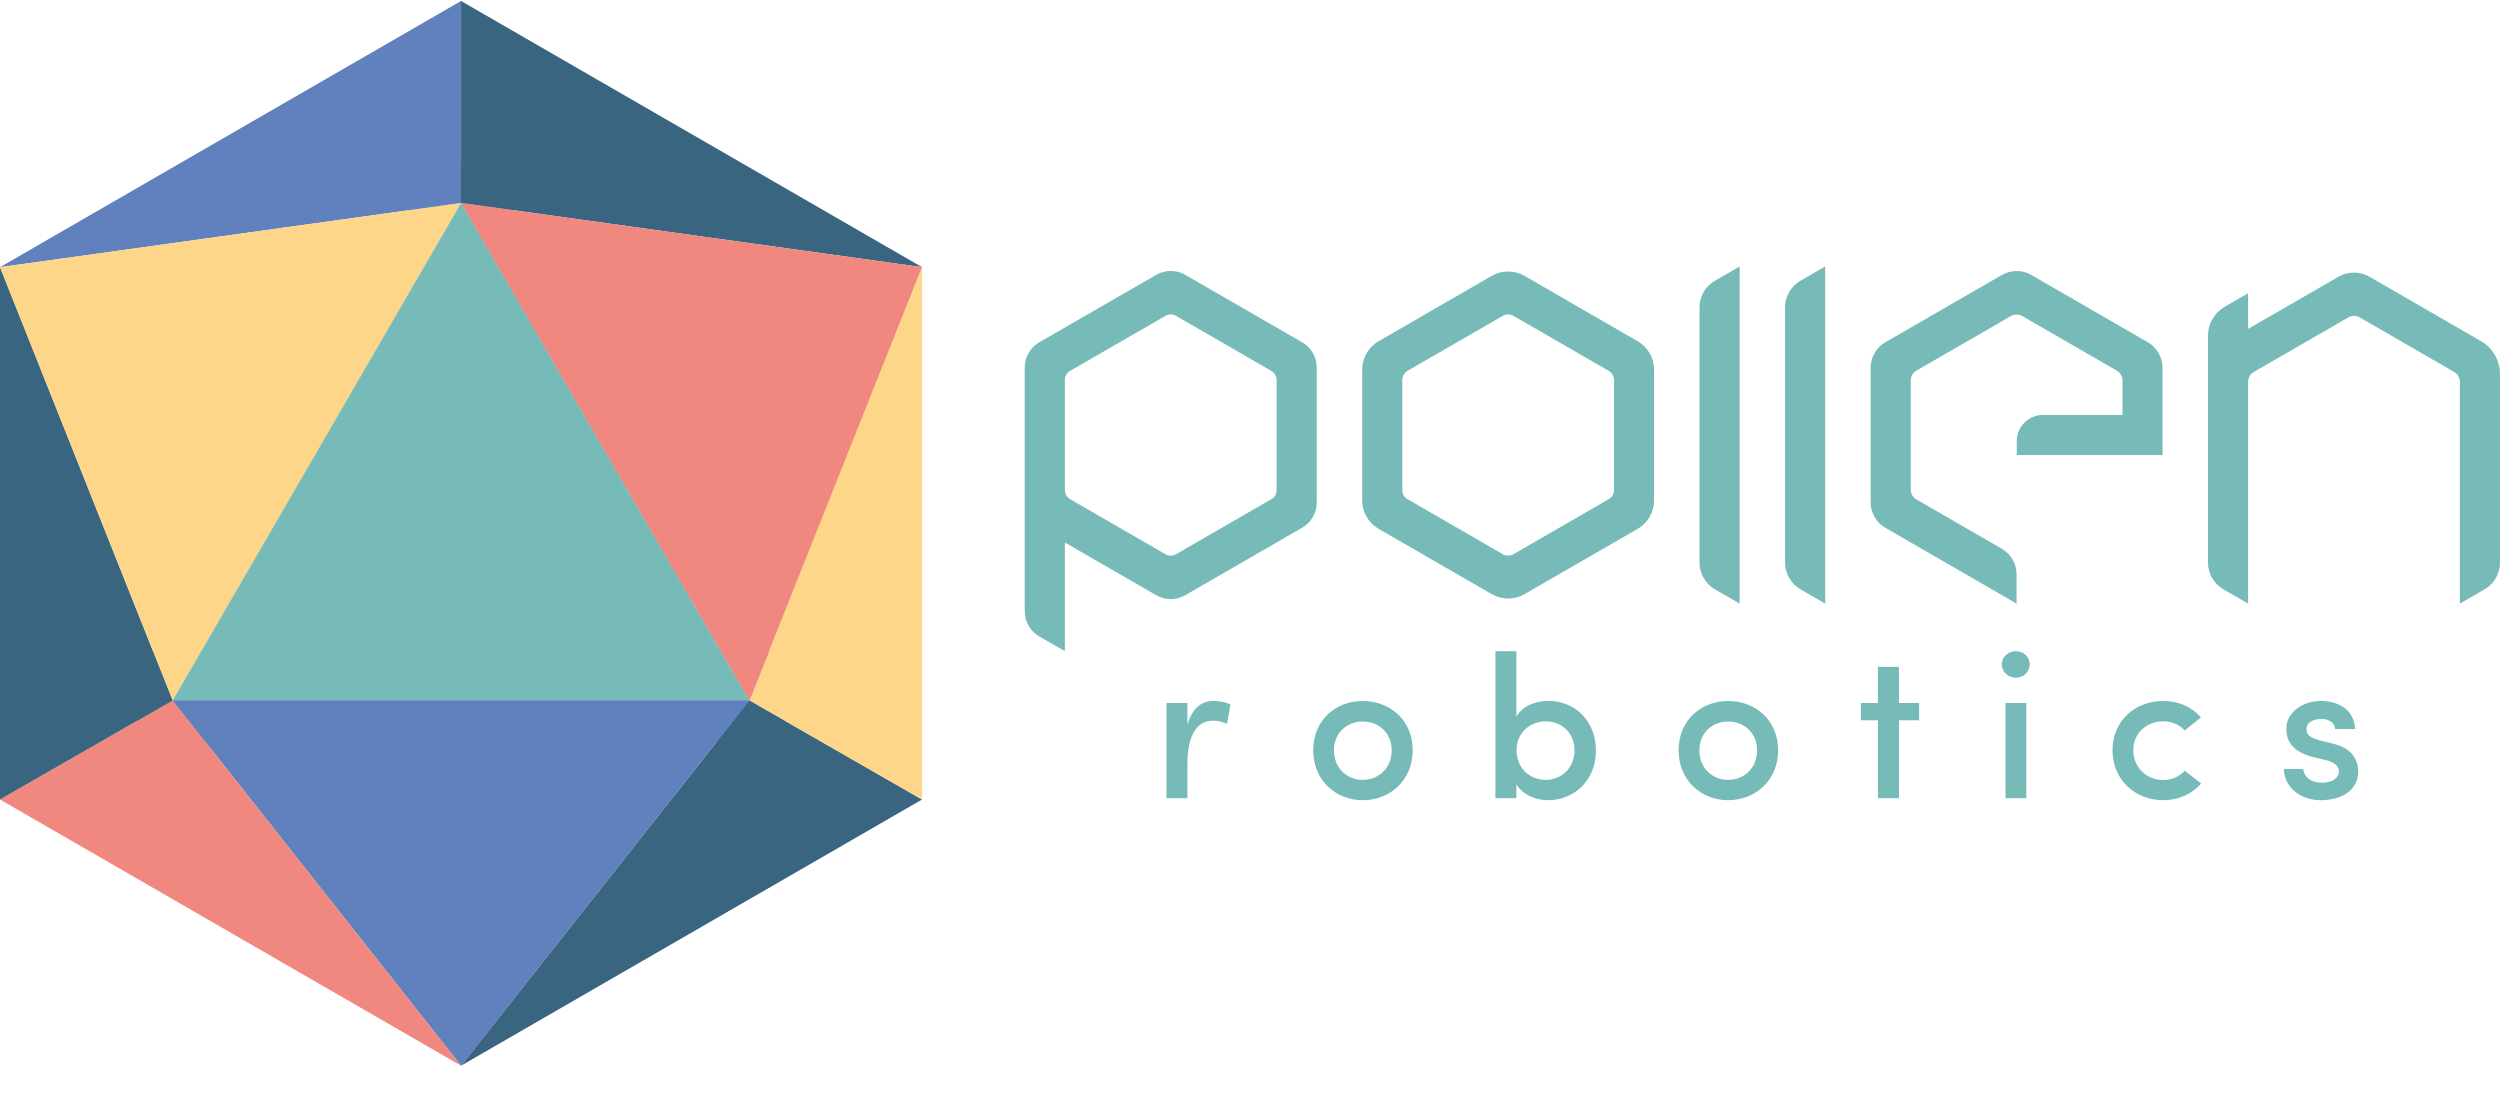 <?xml version="1.0" encoding="UTF-8" standalone="no"?><!DOCTYPE svg PUBLIC "-//W3C//DTD SVG 1.1//EN" "http://www.w3.org/Graphics/SVG/1.1/DTD/svg11.dtd"><svg width="100%" height="100%" viewBox="0 0 36 16" version="1.1" xmlns="http://www.w3.org/2000/svg" xmlns:xlink="http://www.w3.org/1999/xlink" xml:space="preserve" xmlns:serif="http://www.serif.com/" style="fill-rule:evenodd;clip-rule:evenodd;stroke-linejoin:round;stroke-miterlimit:2;"><rect id="Artboard1" x="0" y="0" width="36" height="15.36" style="fill:none;"/><clipPath id="_clip1"><rect x="0" y="0" width="36" height="15.36"/></clipPath><g clip-path="url(#_clip1)"><g><g><g><path d="M23.164,7.189l-1.369,0.791c-0.048,0.028 -0.107,0.028 -0.156,0l-1.369,-0.791c-0.048,-0.027 -0.077,-0.079 -0.077,-0.134l0,-1.581c0,-0.056 0.029,-0.107 0.077,-0.135l1.369,-0.79c0.049,-0.028 0.108,-0.028 0.156,0l1.369,0.79c0.048,0.028 0.078,0.079 0.078,0.135l0,1.581c0,0.055 -0.03,0.107 -0.078,0.134m-1.684,-3.216l-1.629,0.941c-0.146,0.085 -0.236,0.241 -0.236,0.41l0,1.881c0,0.169 0.09,0.325 0.236,0.41l1.629,0.94c0.147,0.085 0.327,0.085 0.474,0l1.629,-0.94c0.146,-0.085 0.236,-0.241 0.236,-0.41l0,-1.881c0,-0.169 -0.09,-0.325 -0.236,-0.41l-1.629,-0.941c-0.147,-0.084 -0.327,-0.084 -0.474,0" style="fill:#77bbb9;fill-rule:nonzero;"/><path d="M18.307,7.188l-1.373,0.793c-0.047,0.027 -0.104,0.027 -0.151,0l-1.373,-0.793c-0.047,-0.027 -0.076,-0.077 -0.076,-0.131l0,-1.585c0,-0.054 0.029,-0.104 0.076,-0.131l1.373,-0.793c0.047,-0.027 0.104,-0.027 0.151,0l1.373,0.793c0.047,0.027 0.076,0.077 0.076,0.131l0,1.585c0,0.054 -0.029,0.104 -0.076,0.131m-1.658,-3.23l-1.683,0.971c-0.13,0.075 -0.21,0.214 -0.21,0.364l0,3.508c0,0.15 0.08,0.289 0.21,0.364l0.368,0.212l0,-1.565l1.315,0.759c0.13,0.075 0.289,0.075 0.419,0l1.683,-0.972c0.13,-0.075 0.21,-0.213 0.21,-0.363l0,-1.943c0,-0.15 -0.08,-0.289 -0.21,-0.364l-1.683,-0.971c-0.13,-0.075 -0.289,-0.075 -0.419,0" style="fill:#77bbb9;fill-rule:nonzero;"/><path d="M25.051,3.837l-0.355,0.205c-0.138,0.079 -0.223,0.226 -0.223,0.386l0,3.673c0,0.159 0.085,0.306 0.223,0.386l0.355,0.205l0,-4.855Z" style="fill:#77bbb9;fill-rule:nonzero;"/><path d="M26.283,3.837l-0.355,0.205c-0.138,0.079 -0.223,0.226 -0.223,0.386l0,3.673c0,0.159 0.085,0.306 0.223,0.386l0.355,0.205l0,-4.855Z" style="fill:#77bbb9;fill-rule:nonzero;"/><path d="M30.928,4.928l-1.676,-0.968c-0.132,-0.076 -0.294,-0.076 -0.426,0l-1.676,0.968c-0.132,0.076 -0.213,0.216 -0.213,0.369l0,1.935c0,0.152 0.081,0.293 0.213,0.369l1.889,1.091l0,-0.422c0,-0.152 -0.081,-0.292 -0.213,-0.368l-1.23,-0.711c-0.051,-0.029 -0.081,-0.082 -0.081,-0.14l0,-1.573c0,-0.058 0.03,-0.112 0.081,-0.141l1.362,-0.786c0.05,-0.029 0.112,-0.029 0.162,0l1.362,0.786c0.051,0.029 0.082,0.083 0.082,0.141l0,0.497l-1.146,0c-0.208,0 -0.377,0.17 -0.377,0.378l0,0.2l2.1,0l0,-1.256c0,-0.153 -0.081,-0.293 -0.213,-0.369" style="fill:#77bbb9;fill-rule:nonzero;"/><path d="M35.724,4.911l-1.603,-0.926c-0.138,-0.08 -0.309,-0.08 -0.447,0l-1.301,0.751l0,-0.514l-0.337,0.195c-0.149,0.086 -0.241,0.245 -0.241,0.417l0,3.267c0,0.159 0.085,0.306 0.223,0.386l0.355,0.205l0,-3.195c0,-0.058 0.031,-0.111 0.081,-0.14l1.363,-0.787c0.05,-0.029 0.112,-0.029 0.162,0l1.362,0.787c0.05,0.029 0.081,0.082 0.081,0.14l0,3.195l0.355,-0.205c0.138,-0.08 0.223,-0.227 0.223,-0.386l0,-2.712c0,-0.198 -0.105,-0.38 -0.276,-0.478" style="fill:#77bbb9;fill-rule:nonzero;"/></g><g><path d="M17.099,11.494l-0.302,0l0,-1.371l0.302,0l0,0.314c0.071,-0.244 0.206,-0.344 0.376,-0.344c0.097,0 0.2,0.024 0.244,0.053l-0.05,0.279c-0.076,-0.038 -0.144,-0.047 -0.203,-0.047c-0.258,0 -0.367,0.259 -0.367,0.623l0,0.493Z" style="fill:#77bbb9;fill-rule:nonzero;"/><path d="M20.04,10.804c0,-0.252 -0.188,-0.414 -0.417,-0.414c-0.226,0 -0.414,0.162 -0.414,0.414c0,0.258 0.188,0.426 0.414,0.426c0.229,0 0.417,-0.168 0.417,-0.426m-1.13,0c0,-0.435 0.326,-0.71 0.713,-0.71c0.391,0 0.72,0.275 0.72,0.71c0,0.434 -0.329,0.719 -0.72,0.719c-0.387,0 -0.713,-0.285 -0.713,-0.719" style="fill:#77bbb9;fill-rule:nonzero;"/><path d="M22.259,11.23c0.229,0 0.414,-0.174 0.414,-0.426c0,-0.252 -0.185,-0.417 -0.414,-0.417c-0.206,0 -0.42,0.147 -0.42,0.417c0,0.267 0.197,0.426 0.42,0.426m-0.725,0.264l0,-2.117l0.302,0l0,0.943c0.085,-0.15 0.267,-0.227 0.461,-0.227c0.373,0 0.684,0.276 0.684,0.717c0,0.431 -0.317,0.713 -0.687,0.713c-0.185,0 -0.373,-0.082 -0.458,-0.229l0,0.2l-0.302,0Z" style="fill:#77bbb9;fill-rule:nonzero;"/><path d="M25.302,10.804c0,-0.252 -0.188,-0.414 -0.417,-0.414c-0.226,0 -0.414,0.162 -0.414,0.414c0,0.258 0.188,0.426 0.414,0.426c0.229,0 0.417,-0.168 0.417,-0.426m-1.13,0c0,-0.435 0.326,-0.71 0.713,-0.71c0.391,0 0.72,0.275 0.72,0.71c0,0.434 -0.329,0.719 -0.72,0.719c-0.387,0 -0.713,-0.285 -0.713,-0.719" style="fill:#77bbb9;fill-rule:nonzero;"/><path d="M27.345,10.123l0.29,0l0,0.249l-0.29,0l0,1.122l-0.303,0l0,-1.122l-0.246,0l0,-0.249l0.246,0l0,-0.52l0.303,0l0,0.52Z" style="fill:#77bbb9;fill-rule:nonzero;"/><path d="M29.179,10.123l-0.3,0l0,1.371l0.3,0l0,-1.371Zm-0.15,-0.746c0.111,0 0.199,0.082 0.199,0.191c0,0.109 -0.088,0.191 -0.199,0.191c-0.109,0 -0.203,-0.082 -0.203,-0.191c0,-0.109 0.094,-0.191 0.203,-0.191" style="fill:#77bbb9;fill-rule:nonzero;"/><path d="M31.15,10.094c0.218,0 0.414,0.085 0.543,0.237l-0.234,0.188c-0.074,-0.085 -0.188,-0.132 -0.309,-0.132c-0.229,0 -0.431,0.162 -0.431,0.417c0,0.255 0.202,0.429 0.431,0.429c0.121,0 0.235,-0.05 0.309,-0.135l0.237,0.184c-0.129,0.153 -0.325,0.241 -0.546,0.241c-0.393,0 -0.73,-0.285 -0.73,-0.719c0,-0.435 0.337,-0.71 0.73,-0.71" style="fill:#77bbb9;fill-rule:nonzero;"/><path d="M32.926,10.455c0.017,-0.203 0.238,-0.361 0.49,-0.361c0.244,0 0.481,0.111 0.499,0.405l-0.288,0c-0.011,-0.103 -0.105,-0.147 -0.199,-0.147c-0.077,0 -0.165,0.029 -0.194,0.076c-0.024,0.038 -0.026,0.082 -0.012,0.124c0.018,0.052 0.094,0.085 0.168,0.105l0.211,0.053c0.296,0.073 0.358,0.261 0.358,0.399c0,0.265 -0.232,0.414 -0.546,0.414c-0.255,0 -0.519,-0.161 -0.525,-0.449l0.278,0c0.015,0.117 0.112,0.197 0.271,0.197c0.138,0 0.243,-0.062 0.243,-0.165c0,-0.088 -0.091,-0.138 -0.191,-0.161l-0.185,-0.044c-0.29,-0.079 -0.396,-0.226 -0.378,-0.446" style="fill:#77bbb9;fill-rule:nonzero;"/></g></g><g><g><g><g><g><path d="M10.791,10.086l-8.305,0l4.153,-7.164l4.152,7.164Z" style="fill:#77bbb9;fill-rule:nonzero;"/><path d="M10.791,10.686c0.215,0 0.413,-0.114 0.52,-0.3c0.107,-0.186 0.107,-0.415 0,-0.6l-4.153,-7.165c-0.107,-0.185 -0.305,-0.299 -0.519,-0.299c-0.214,0 -0.412,0.114 -0.519,0.299l-4.153,7.165c-0.108,0.185 -0.108,0.414 -0.001,0.6c0.107,0.186 0.305,0.3 0.52,0.3l8.305,0Zm0,-0.6l-8.305,0l4.153,-7.164l4.152,7.164Z" style="fill:#77bbb9;"/><path d="M2.486,10.086l4.153,5.26l4.152,-5.26l-8.305,0Z" style="fill:#6080be;fill-rule:nonzero;"/><path d="M0,11.513l6.639,3.833l-4.153,-5.26l-2.486,1.427Z" style="fill:#f1887f;fill-rule:nonzero;"/><path d="M6.639,15.346l6.638,-3.833l-2.485,-1.427l-4.153,5.26Z" style="fill:#396581;fill-rule:nonzero;"/><path d="M10.792,10.086l2.485,1.427l0,-7.666l-2.485,6.239Z" style="fill:#fdd689;fill-rule:nonzero;"/><path d="M0,11.513l2.486,-1.427l-2.486,-6.239l0,7.666Z" style="fill:#396581;fill-rule:nonzero;"/><path d="M6.639,0.014l-6.639,3.833l6.639,-0.925l0,-2.908Z" style="fill:#6080be;fill-rule:nonzero;"/><path d="M6.639,0.014l0,2.908l6.638,0.925l-6.638,-3.833Z" style="fill:#396581;fill-rule:nonzero;"/><path d="M0,3.847l2.486,6.239l4.153,-7.164l-6.639,0.925Z" style="fill:#fdd689;fill-rule:nonzero;"/><path d="M10.792,10.086l2.485,-6.239l-6.638,-0.925l4.153,7.164Z" style="fill:#f1887f;fill-rule:nonzero;"/></g></g></g></g></g></g></g></svg>